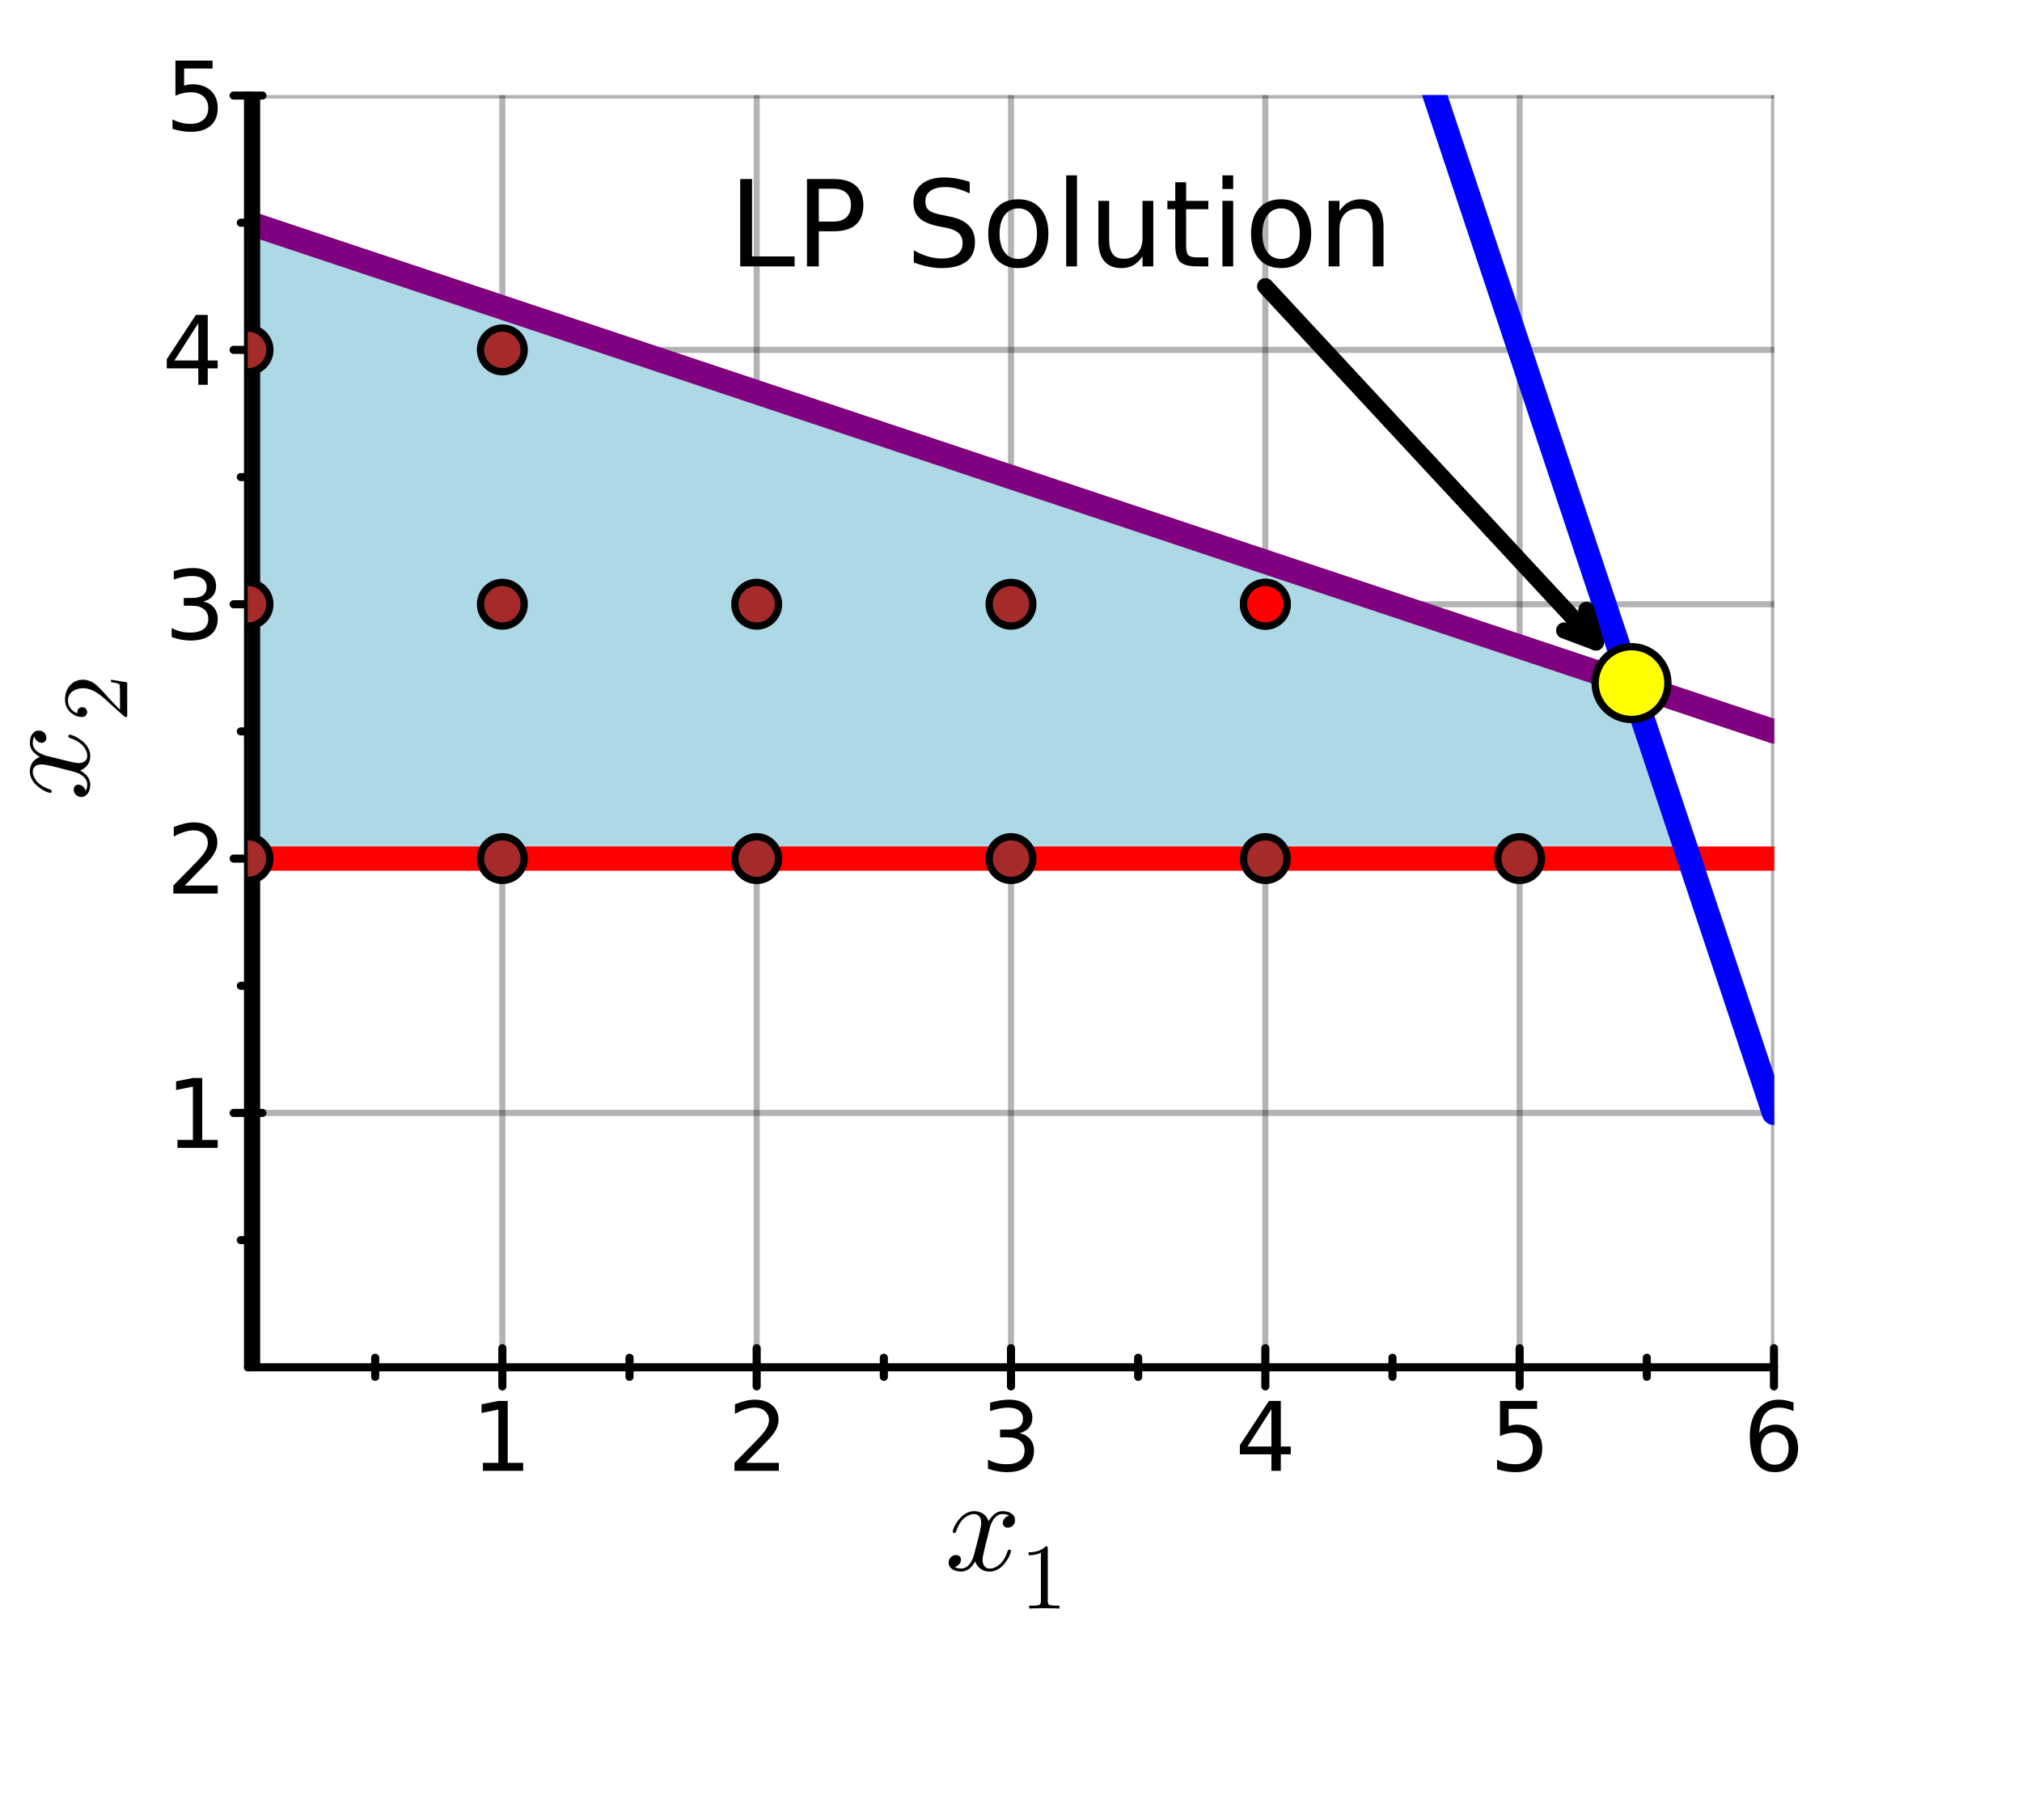 <?xml version="1.0" encoding="utf-8"?>
<svg xmlns="http://www.w3.org/2000/svg" xmlns:xlink="http://www.w3.org/1999/xlink" width="500" height="450" viewBox="0 0 2000 1800">
<rect x="0" y="0" width="2000" height="1800" fill="#333333" stroke="none"/>
<defs>
  <clipPath id="clip870">
    <rect x="0" y="0" width="2000" height="1800"/>
  </clipPath>
</defs>
<path clip-path="url(#clip870)" d="
M0 1800 L2000 1800 L2000 0 L0 0  Z
  " fill="#ffffff" fill-rule="evenodd" fill-opacity="1"/>
<defs>
  <clipPath id="clip871">
    <rect x="400" y="0" width="1401" height="1401"/>
  </clipPath>
</defs>
<defs>
  <clipPath id="clip872">
    <rect x="245" y="94" width="1510" height="1259"/>
  </clipPath>
</defs>
<path clip-path="url(#clip870)" d="
M245.334 1352.26 L1754.67 1352.26 L1754.67 94.488 L245.334 94.488  Z
  " fill="#ffffff" fill-rule="evenodd" fill-opacity="1"/>
<polyline clip-path="url(#clip872)" style="stroke:#000000; stroke-linecap:round; stroke-linejoin:round; stroke-width:6; stroke-opacity:0.3; fill:none" points="
  496.89,1352.26 496.89,94.488 
  "/>
<polyline clip-path="url(#clip872)" style="stroke:#000000; stroke-linecap:round; stroke-linejoin:round; stroke-width:6; stroke-opacity:0.3; fill:none" points="
  748.445,1352.26 748.445,94.488 
  "/>
<polyline clip-path="url(#clip872)" style="stroke:#000000; stroke-linecap:round; stroke-linejoin:round; stroke-width:6; stroke-opacity:0.3; fill:none" points="
  1000,1352.26 1000,94.488 
  "/>
<polyline clip-path="url(#clip872)" style="stroke:#000000; stroke-linecap:round; stroke-linejoin:round; stroke-width:6; stroke-opacity:0.3; fill:none" points="
  1251.56,1352.26 1251.56,94.488 
  "/>
<polyline clip-path="url(#clip872)" style="stroke:#000000; stroke-linecap:round; stroke-linejoin:round; stroke-width:6; stroke-opacity:0.3; fill:none" points="
  1503.11,1352.26 1503.11,94.488 
  "/>
<polyline clip-path="url(#clip872)" style="stroke:#000000; stroke-linecap:round; stroke-linejoin:round; stroke-width:6; stroke-opacity:0.3; fill:none" points="
  1754.67,1352.26 1754.67,94.488 
  "/>
<polyline clip-path="url(#clip870)" style="stroke:#000000; stroke-linecap:round; stroke-linejoin:round; stroke-width:8; stroke-opacity:1; fill:none" points="
  245.334,1352.26 1754.67,1352.26 
  "/>
<polyline clip-path="url(#clip870)" style="stroke:#000000; stroke-linecap:round; stroke-linejoin:round; stroke-width:8; stroke-opacity:1; fill:none" points="
  496.89,1371.16 496.89,1333.37 
  "/>
<polyline clip-path="url(#clip870)" style="stroke:#000000; stroke-linecap:round; stroke-linejoin:round; stroke-width:8; stroke-opacity:1; fill:none" points="
  748.445,1371.16 748.445,1333.37 
  "/>
<polyline clip-path="url(#clip870)" style="stroke:#000000; stroke-linecap:round; stroke-linejoin:round; stroke-width:8; stroke-opacity:1; fill:none" points="
  1000,1371.16 1000,1333.37 
  "/>
<polyline clip-path="url(#clip870)" style="stroke:#000000; stroke-linecap:round; stroke-linejoin:round; stroke-width:8; stroke-opacity:1; fill:none" points="
  1251.56,1371.16 1251.56,1333.37 
  "/>
<polyline clip-path="url(#clip870)" style="stroke:#000000; stroke-linecap:round; stroke-linejoin:round; stroke-width:8; stroke-opacity:1; fill:none" points="
  1503.11,1371.16 1503.11,1333.37 
  "/>
<polyline clip-path="url(#clip870)" style="stroke:#000000; stroke-linecap:round; stroke-linejoin:round; stroke-width:8; stroke-opacity:1; fill:none" points="
  1754.67,1371.16 1754.67,1333.37 
  "/>
<polyline clip-path="url(#clip870)" style="stroke:#000000; stroke-linecap:round; stroke-linejoin:round; stroke-width:8; stroke-opacity:1; fill:none" points="
  371.112,1361.71 371.112,1342.82 
  "/>
<polyline clip-path="url(#clip870)" style="stroke:#000000; stroke-linecap:round; stroke-linejoin:round; stroke-width:8; stroke-opacity:1; fill:none" points="
  622.667,1361.71 622.667,1342.82 
  "/>
<polyline clip-path="url(#clip870)" style="stroke:#000000; stroke-linecap:round; stroke-linejoin:round; stroke-width:8; stroke-opacity:1; fill:none" points="
  874.222,1361.71 874.222,1342.82 
  "/>
<polyline clip-path="url(#clip870)" style="stroke:#000000; stroke-linecap:round; stroke-linejoin:round; stroke-width:8; stroke-opacity:1; fill:none" points="
  1125.78,1361.71 1125.78,1342.82 
  "/>
<polyline clip-path="url(#clip870)" style="stroke:#000000; stroke-linecap:round; stroke-linejoin:round; stroke-width:8; stroke-opacity:1; fill:none" points="
  1377.33,1361.71 1377.33,1342.82 
  "/>
<polyline clip-path="url(#clip870)" style="stroke:#000000; stroke-linecap:round; stroke-linejoin:round; stroke-width:8; stroke-opacity:1; fill:none" points="
  1628.89,1361.71 1628.89,1342.82 
  "/>
<path clip-path="url(#clip870)" d="M477.654 1446.79 L492.931 1446.79 L492.931 1394.06 L476.311 1397.4 L476.311 1388.88 L492.839 1385.54 L502.191 1385.54 L502.191 1446.79 L517.468 1446.79 L517.468 1454.66 L477.654 1454.66 L477.654 1446.79 Z" fill="#000000" fill-rule="evenodd" fill-opacity="1" /><path clip-path="url(#clip870)" d="M737.75 1446.79 L770.389 1446.79 L770.389 1454.66 L726.5 1454.66 L726.5 1446.79 Q731.825 1441.28 740.991 1432.03 Q750.204 1422.72 752.565 1420.03 Q757.056 1414.99 758.815 1411.52 Q760.621 1408 760.621 1404.62 Q760.621 1399.11 756.732 1395.64 Q752.889 1392.16 746.686 1392.16 Q742.287 1392.16 737.38 1393.69 Q732.519 1395.22 726.963 1398.32 L726.963 1388.88 Q732.612 1386.61 737.519 1385.45 Q742.426 1384.29 746.5 1384.29 Q757.241 1384.29 763.63 1389.66 Q770.019 1395.03 770.019 1404.02 Q770.019 1408.28 768.398 1412.12 Q766.824 1415.91 762.611 1421.1 Q761.454 1422.44 755.25 1428.88 Q749.047 1435.27 737.75 1446.79 Z" fill="#000000" fill-rule="evenodd" fill-opacity="1" /><path clip-path="url(#clip870)" d="M1008.5 1417.4 Q1015.21 1418.83 1018.96 1423.37 Q1022.75 1427.9 1022.75 1434.57 Q1022.75 1444.8 1015.72 1450.4 Q1008.68 1456.01 995.718 1456.01 Q991.366 1456.01 986.736 1455.13 Q982.153 1454.29 977.245 1452.58 L977.245 1443.55 Q981.134 1445.82 985.764 1446.98 Q990.394 1448.14 995.44 1448.14 Q1004.24 1448.14 1008.82 1444.66 Q1013.45 1441.19 1013.45 1434.57 Q1013.45 1428.46 1009.14 1425.03 Q1004.88 1421.56 997.245 1421.56 L989.19 1421.56 L989.19 1413.88 L997.616 1413.88 Q1004.51 1413.88 1008.17 1411.15 Q1011.83 1408.37 1011.83 1403.18 Q1011.83 1397.86 1008.03 1395.03 Q1004.28 1392.16 997.245 1392.16 Q993.403 1392.16 989.005 1393 Q984.607 1393.83 979.329 1395.59 L979.329 1387.26 Q984.653 1385.78 989.282 1385.03 Q993.958 1384.29 998.079 1384.29 Q1008.73 1384.29 1014.93 1389.16 Q1021.13 1393.97 1021.13 1402.21 Q1021.13 1407.95 1017.85 1411.93 Q1014.56 1415.87 1008.5 1417.4 Z" fill="#000000" fill-rule="evenodd" fill-opacity="1" /><path clip-path="url(#clip870)" d="M1257.57 1393.69 L1233.96 1430.59 L1257.57 1430.59 L1257.57 1393.69 M1255.12 1385.54 L1266.88 1385.54 L1266.88 1430.59 L1276.74 1430.59 L1276.74 1438.37 L1266.88 1438.37 L1266.88 1454.66 L1257.57 1454.66 L1257.57 1438.37 L1226.37 1438.37 L1226.37 1429.34 L1255.12 1385.54 Z" fill="#000000" fill-rule="evenodd" fill-opacity="1" /><path clip-path="url(#clip870)" d="M1483.67 1385.54 L1520.38 1385.54 L1520.38 1393.41 L1492.23 1393.41 L1492.23 1410.36 Q1494.27 1409.66 1496.3 1409.34 Q1498.34 1408.97 1500.38 1408.97 Q1511.95 1408.97 1518.71 1415.31 Q1525.47 1421.65 1525.47 1432.49 Q1525.47 1443.65 1518.53 1449.85 Q1511.58 1456.01 1498.94 1456.01 Q1494.59 1456.01 1490.05 1455.27 Q1485.56 1454.53 1480.75 1453.04 L1480.75 1443.65 Q1484.92 1445.91 1489.36 1447.03 Q1493.8 1448.14 1498.76 1448.14 Q1506.77 1448.14 1511.44 1443.92 Q1516.12 1439.71 1516.12 1432.49 Q1516.12 1425.27 1511.44 1421.05 Q1506.77 1416.84 1498.76 1416.84 Q1495.01 1416.84 1491.26 1417.67 Q1487.55 1418.51 1483.67 1420.27 L1483.67 1385.54 Z" fill="#000000" fill-rule="evenodd" fill-opacity="1" /><path clip-path="url(#clip870)" d="M1755.48 1416.38 Q1749.18 1416.38 1745.48 1420.68 Q1741.82 1424.99 1741.82 1432.49 Q1741.82 1439.94 1745.48 1444.29 Q1749.18 1448.6 1755.48 1448.6 Q1761.77 1448.6 1765.43 1444.29 Q1769.13 1439.94 1769.13 1432.49 Q1769.13 1424.99 1765.43 1420.68 Q1761.77 1416.38 1755.48 1416.38 M1774.04 1387.07 L1774.04 1395.59 Q1770.52 1393.92 1766.91 1393.04 Q1763.35 1392.16 1759.83 1392.16 Q1750.57 1392.16 1745.66 1398.41 Q1740.8 1404.66 1740.11 1417.3 Q1742.84 1413.28 1746.96 1411.15 Q1751.08 1408.97 1756.03 1408.97 Q1766.45 1408.97 1772.47 1415.31 Q1778.53 1421.61 1778.53 1432.49 Q1778.53 1443.14 1772.23 1449.57 Q1765.94 1456.01 1755.48 1456.01 Q1743.49 1456.01 1737.14 1446.84 Q1730.8 1437.63 1730.8 1420.17 Q1730.8 1403.78 1738.58 1394.06 Q1746.36 1384.29 1759.46 1384.29 Q1762.98 1384.29 1766.54 1384.99 Q1770.15 1385.68 1774.04 1387.07 Z" fill="#000000" fill-rule="evenodd" fill-opacity="1" /><path clip-path="url(#clip870)" d="M1003.99 1503.23 Q1003.99 1506.84 1001.74 1508.9 Q999.485 1510.89 996.908 1510.89 Q994.461 1510.89 993.172 1509.48 Q991.884 1508.06 991.884 1506.26 Q991.884 1503.81 993.688 1501.68 Q995.491 1499.56 998.197 1499.11 Q995.556 1497.43 991.627 1497.43 Q989.05 1497.43 986.796 1498.78 Q984.606 1500.14 983.253 1501.88 Q981.965 1503.62 980.805 1506.13 Q979.71 1508.57 979.26 1510.06 Q978.873 1511.47 978.551 1513.02 L974.042 1531.05 Q971.852 1539.62 971.852 1542.65 Q971.852 1546.38 973.656 1548.9 Q975.459 1551.34 979.066 1551.34 Q980.483 1551.34 982.094 1550.96 Q983.704 1550.51 985.765 1549.35 Q987.891 1548.12 989.759 1546.32 Q991.691 1544.45 993.559 1541.3 Q995.427 1538.14 996.651 1534.08 Q997.037 1532.66 998.325 1532.66 Q999.936 1532.66 999.936 1533.95 Q999.936 1535.05 999.034 1537.37 Q998.197 1539.62 996.329 1542.58 Q994.525 1545.48 992.142 1548.12 Q989.759 1550.7 986.216 1552.5 Q982.673 1554.31 978.809 1554.31 Q973.269 1554.31 969.598 1551.34 Q965.926 1548.38 964.574 1544.26 Q964.252 1544.84 963.801 1545.61 Q963.35 1546.38 961.997 1548.12 Q960.709 1549.8 959.228 1551.09 Q957.746 1552.31 955.427 1553.28 Q953.173 1554.31 950.725 1554.31 Q947.633 1554.31 944.864 1553.41 Q942.158 1552.5 940.226 1550.44 Q938.294 1548.38 938.294 1545.55 Q938.294 1542.39 940.419 1540.2 Q942.609 1537.95 945.572 1537.95 Q947.44 1537.95 948.922 1539.04 Q950.468 1540.14 950.468 1542.52 Q950.468 1545.16 948.664 1547.16 Q946.86 1549.15 944.284 1549.67 Q946.925 1551.34 950.854 1551.34 Q955.105 1551.34 958.455 1547.61 Q961.804 1543.87 963.414 1537.62 Q967.408 1522.62 968.954 1515.92 Q970.5 1509.15 970.5 1506.26 Q970.5 1503.55 969.791 1501.68 Q969.083 1499.81 967.859 1498.98 Q966.699 1498.08 965.604 1497.75 Q964.574 1497.43 963.414 1497.43 Q961.482 1497.43 959.292 1498.2 Q957.166 1498.98 954.59 1500.78 Q952.078 1502.52 949.695 1506.13 Q947.311 1509.73 945.701 1514.69 Q945.379 1516.18 943.962 1516.18 Q942.416 1516.11 942.416 1514.82 Q942.416 1513.73 943.253 1511.47 Q944.155 1509.15 945.959 1506.26 Q947.827 1503.36 950.21 1500.78 Q952.658 1498.14 956.2 1496.34 Q959.807 1494.53 963.672 1494.53 Q965.411 1494.53 967.086 1494.92 Q968.825 1495.24 970.886 1496.21 Q973.012 1497.17 974.88 1499.3 Q976.747 1501.43 977.907 1504.52 Q978.68 1503.04 979.71 1501.62 Q980.805 1500.2 982.48 1498.46 Q984.219 1496.66 986.602 1495.63 Q989.05 1494.53 991.755 1494.53 Q994.396 1494.53 996.973 1495.24 Q999.549 1495.89 1001.74 1498.01 Q1003.99 1500.07 1003.99 1503.23 Z" fill="#000000" fill-rule="evenodd" fill-opacity="1" /><path clip-path="url(#clip870)" d="M1017.44 1538.14 L1017.44 1535.25 Q1028.53 1535.25 1034.26 1529.34 Q1035.83 1529.34 1036.11 1529.71 Q1036.38 1530.07 1036.38 1531.73 L1036.38 1583.54 Q1036.38 1586.29 1037.73 1587.15 Q1039.08 1588 1044.99 1588 L1047.92 1588 L1047.92 1590.84 Q1044.67 1590.57 1032.95 1590.57 Q1021.23 1590.57 1018.02 1590.84 L1018.02 1588 L1020.96 1588 Q1026.77 1588 1028.17 1587.19 Q1029.57 1586.34 1029.57 1583.54 L1029.57 1535.7 Q1024.74 1538.14 1017.44 1538.14 Z" fill="#000000" fill-rule="evenodd" fill-opacity="1" /><polyline clip-path="url(#clip872)" style="stroke:#000000; stroke-linecap:round; stroke-linejoin:round; stroke-width:6; stroke-opacity:0.3; fill:none" points="
  245.334,1100.71 1754.67,1100.71 
  "/>
<polyline clip-path="url(#clip872)" style="stroke:#000000; stroke-linecap:round; stroke-linejoin:round; stroke-width:6; stroke-opacity:0.3; fill:none" points="
  245.334,849.154 1754.67,849.154 
  "/>
<polyline clip-path="url(#clip872)" style="stroke:#000000; stroke-linecap:round; stroke-linejoin:round; stroke-width:6; stroke-opacity:0.3; fill:none" points="
  245.334,597.599 1754.67,597.599 
  "/>
<polyline clip-path="url(#clip872)" style="stroke:#000000; stroke-linecap:round; stroke-linejoin:round; stroke-width:6; stroke-opacity:0.3; fill:none" points="
  245.334,346.043 1754.67,346.043 
  "/>
<polyline clip-path="url(#clip872)" style="stroke:#000000; stroke-linecap:round; stroke-linejoin:round; stroke-width:6; stroke-opacity:0.3; fill:none" points="
  245.334,94.488 1754.67,94.488 
  "/>
<polyline clip-path="url(#clip870)" style="stroke:#000000; stroke-linecap:round; stroke-linejoin:round; stroke-width:8; stroke-opacity:1; fill:none" points="
  245.334,1352.26 245.334,94.488 
  "/>
<polyline clip-path="url(#clip870)" style="stroke:#000000; stroke-linecap:round; stroke-linejoin:round; stroke-width:8; stroke-opacity:1; fill:none" points="
  231.073,1100.71 259.596,1100.71 
  "/>
<polyline clip-path="url(#clip870)" style="stroke:#000000; stroke-linecap:round; stroke-linejoin:round; stroke-width:8; stroke-opacity:1; fill:none" points="
  231.073,849.154 259.596,849.154 
  "/>
<polyline clip-path="url(#clip870)" style="stroke:#000000; stroke-linecap:round; stroke-linejoin:round; stroke-width:8; stroke-opacity:1; fill:none" points="
  231.073,597.599 259.596,597.599 
  "/>
<polyline clip-path="url(#clip870)" style="stroke:#000000; stroke-linecap:round; stroke-linejoin:round; stroke-width:8; stroke-opacity:1; fill:none" points="
  231.073,346.043 259.596,346.043 
  "/>
<polyline clip-path="url(#clip870)" style="stroke:#000000; stroke-linecap:round; stroke-linejoin:round; stroke-width:8; stroke-opacity:1; fill:none" points="
  231.073,94.488 259.596,94.488 
  "/>
<polyline clip-path="url(#clip870)" style="stroke:#000000; stroke-linecap:round; stroke-linejoin:round; stroke-width:8; stroke-opacity:1; fill:none" points="
  238.204,1226.49 252.465,1226.49 
  "/>
<polyline clip-path="url(#clip870)" style="stroke:#000000; stroke-linecap:round; stroke-linejoin:round; stroke-width:8; stroke-opacity:1; fill:none" points="
  238.204,974.931 252.465,974.931 
  "/>
<polyline clip-path="url(#clip870)" style="stroke:#000000; stroke-linecap:round; stroke-linejoin:round; stroke-width:8; stroke-opacity:1; fill:none" points="
  238.204,723.376 252.465,723.376 
  "/>
<polyline clip-path="url(#clip870)" style="stroke:#000000; stroke-linecap:round; stroke-linejoin:round; stroke-width:8; stroke-opacity:1; fill:none" points="
  238.204,471.821 252.465,471.821 
  "/>
<polyline clip-path="url(#clip870)" style="stroke:#000000; stroke-linecap:round; stroke-linejoin:round; stroke-width:8; stroke-opacity:1; fill:none" points="
  238.204,220.266 252.465,220.266 
  "/>
<path clip-path="url(#clip870)" d="M175.52 1127.4 L190.798 1127.4 L190.798 1074.67 L174.177 1078 L174.177 1069.48 L190.705 1066.15 L200.057 1066.15 L200.057 1127.4 L215.334 1127.4 L215.334 1135.27 L175.52 1135.27 L175.52 1127.4 Z" fill="#000000" fill-rule="evenodd" fill-opacity="1" /><path clip-path="url(#clip870)" d="M182.696 875.843 L215.334 875.843 L215.334 883.714 L171.446 883.714 L171.446 875.843 Q176.77 870.334 185.936 861.075 Q195.149 851.769 197.51 849.084 Q202.001 844.038 203.76 840.566 Q205.566 837.047 205.566 833.668 Q205.566 828.158 201.677 824.686 Q197.835 821.214 191.631 821.214 Q187.233 821.214 182.325 822.742 Q177.464 824.27 171.909 827.371 L171.909 817.927 Q177.557 815.659 182.464 814.501 Q187.372 813.344 191.446 813.344 Q202.186 813.344 208.575 818.714 Q214.964 824.084 214.964 833.066 Q214.964 837.325 213.344 841.168 Q211.77 844.964 207.557 850.149 Q206.399 851.492 200.196 857.927 Q193.992 864.316 182.696 875.843 Z" fill="#000000" fill-rule="evenodd" fill-opacity="1" /><path clip-path="url(#clip870)" d="M201.075 594.89 Q207.788 596.325 211.538 600.862 Q215.334 605.399 215.334 612.066 Q215.334 622.297 208.297 627.899 Q201.26 633.501 188.298 633.501 Q183.946 633.501 179.316 632.621 Q174.733 631.788 169.825 630.075 L169.825 621.047 Q173.714 623.316 178.344 624.473 Q182.974 625.631 188.02 625.631 Q196.816 625.631 201.399 622.159 Q206.029 618.686 206.029 612.066 Q206.029 605.955 201.723 602.529 Q197.464 599.057 189.825 599.057 L181.77 599.057 L181.77 591.372 L190.196 591.372 Q197.094 591.372 200.751 588.64 Q204.409 585.862 204.409 580.677 Q204.409 575.353 200.612 572.529 Q196.862 569.659 189.825 569.659 Q185.983 569.659 181.585 570.492 Q177.187 571.326 171.909 573.085 L171.909 564.751 Q177.233 563.27 181.862 562.529 Q186.538 561.789 190.659 561.789 Q201.307 561.789 207.51 566.65 Q213.714 571.464 213.714 579.705 Q213.714 585.446 210.427 589.427 Q207.14 593.362 201.075 594.89 Z" fill="#000000" fill-rule="evenodd" fill-opacity="1" /><path clip-path="url(#clip870)" d="M196.168 319.631 L172.557 356.529 L196.168 356.529 L196.168 319.631 M193.714 311.483 L205.473 311.483 L205.473 356.529 L215.334 356.529 L215.334 364.307 L205.473 364.307 L205.473 380.603 L196.168 380.603 L196.168 364.307 L164.964 364.307 L164.964 355.279 L193.714 311.483 Z" fill="#000000" fill-rule="evenodd" fill-opacity="1" /><path clip-path="url(#clip870)" d="M173.529 59.928 L210.242 59.928 L210.242 67.799 L182.094 67.799 L182.094 84.743 Q184.131 84.048 186.168 83.724 Q188.205 83.354 190.242 83.354 Q201.816 83.354 208.575 89.697 Q215.334 96.039 215.334 106.872 Q215.334 118.03 208.39 124.233 Q201.446 130.391 188.807 130.391 Q184.455 130.391 179.918 129.65 Q175.427 128.909 170.612 127.428 L170.612 118.03 Q174.779 120.298 179.224 121.409 Q183.668 122.52 188.622 122.52 Q196.631 122.52 201.307 118.308 Q205.983 114.095 205.983 106.872 Q205.983 99.65 201.307 95.437 Q196.631 91.224 188.622 91.224 Q184.872 91.224 181.122 92.058 Q177.418 92.891 173.529 94.65 L173.529 59.928 Z" fill="#000000" fill-rule="evenodd" fill-opacity="1" /><path clip-path="url(#clip870)" d="M38.201 722.55 Q41.808 722.55 43.869 724.804 Q45.866 727.059 45.866 729.635 Q45.866 732.083 44.449 733.371 Q43.032 734.659 41.228 734.659 Q38.781 734.659 36.655 732.856 Q34.53 731.052 34.079 728.347 Q32.404 730.988 32.404 734.917 Q32.404 737.493 33.757 739.748 Q35.109 741.938 36.848 743.29 Q38.587 744.579 41.1 745.738 Q43.547 746.833 45.029 747.284 Q46.446 747.67 47.992 747.992 L66.027 752.501 Q74.594 754.691 77.621 754.691 Q81.357 754.691 83.869 752.888 Q86.317 751.084 86.317 747.477 Q86.317 746.06 85.93 744.45 Q85.479 742.839 84.32 740.778 Q83.096 738.653 81.293 736.785 Q79.424 734.852 76.268 732.984 Q73.112 731.117 69.054 729.893 Q67.637 729.506 67.637 728.218 Q67.637 726.608 68.925 726.608 Q70.02 726.608 72.339 727.509 Q74.594 728.347 77.557 730.215 Q80.455 732.018 83.096 734.402 Q85.672 736.785 87.476 740.327 Q89.279 743.87 89.279 747.735 Q89.279 753.274 86.317 756.946 Q83.354 760.617 79.231 761.97 Q79.811 762.292 80.584 762.743 Q81.357 763.194 83.096 764.546 Q84.771 765.834 86.059 767.316 Q87.283 768.797 88.249 771.116 Q89.279 773.371 89.279 775.818 Q89.279 778.91 88.378 781.68 Q87.476 784.385 85.415 786.317 Q83.354 788.25 80.519 788.25 Q77.363 788.25 75.173 786.124 Q72.919 783.934 72.919 780.971 Q72.919 779.103 74.014 777.622 Q75.109 776.076 77.492 776.076 Q80.133 776.076 82.13 777.879 Q84.127 779.683 84.642 782.259 Q86.317 779.619 86.317 775.689 Q86.317 771.438 82.581 768.089 Q78.845 764.739 72.597 763.129 Q57.589 759.136 50.89 757.59 Q44.127 756.044 41.228 756.044 Q38.523 756.044 36.655 756.752 Q34.787 757.461 33.95 758.685 Q33.048 759.844 32.726 760.939 Q32.404 761.97 32.404 763.129 Q32.404 765.062 33.177 767.252 Q33.95 769.377 35.753 771.954 Q37.492 774.466 41.1 776.849 Q44.707 779.232 49.666 780.842 Q51.148 781.164 51.148 782.582 Q51.083 784.127 49.795 784.127 Q48.7 784.127 46.446 783.29 Q44.127 782.388 41.228 780.585 Q38.33 778.717 35.753 776.334 Q33.112 773.886 31.309 770.343 Q29.505 766.736 29.505 762.872 Q29.505 761.132 29.892 759.458 Q30.214 757.719 31.18 755.657 Q32.146 753.532 34.272 751.664 Q36.398 749.796 39.489 748.637 Q38.008 747.864 36.591 746.833 Q35.174 745.738 33.435 744.063 Q31.631 742.324 30.6 739.941 Q29.505 737.493 29.505 734.788 Q29.505 732.147 30.214 729.571 Q30.858 726.994 32.984 724.804 Q35.045 722.55 38.201 722.55 Z" fill="#000000" fill-rule="evenodd" fill-opacity="1" /><path clip-path="url(#clip870)" d="M125.817 709.105 Q124.149 709.105 123.653 708.969 Q123.157 708.789 122.39 708.068 L102.642 690.348 Q91.73 680.654 82.217 680.654 Q76.04 680.654 71.621 683.9 Q67.202 687.102 67.202 693.008 Q67.202 697.066 69.682 700.493 Q72.162 703.919 76.581 705.498 Q76.491 705.227 76.491 704.28 Q76.491 701.981 77.933 700.718 Q79.376 699.411 81.315 699.411 Q83.795 699.411 85.012 701.034 Q86.184 702.612 86.184 704.19 Q86.184 704.821 86.049 705.678 Q85.914 706.49 84.651 707.797 Q83.344 709.105 81.044 709.105 Q74.597 709.105 69.457 704.235 Q64.317 699.321 64.317 691.836 Q64.317 683.359 69.367 677.813 Q74.371 672.222 82.217 672.222 Q84.967 672.222 87.492 673.079 Q89.972 673.891 91.911 675.018 Q93.85 676.1 96.961 679.076 Q100.072 682.052 102.281 684.441 Q104.49 686.831 109.18 692.197 L118.693 701.981 L118.693 685.343 Q118.693 677.227 117.972 676.596 Q116.664 675.694 109.766 674.567 L109.766 672.222 L125.817 674.838 L125.817 709.105 Z" fill="#000000" fill-rule="evenodd" fill-opacity="1" /><path clip-path="url(#clip872)" d="
M245.334 849.154 L270.49 849.154 L295.646 849.154 L320.801 849.154 L345.957 849.154 L371.112 849.154 L396.268 849.154 L421.423 849.154 L446.579 849.154 L471.734 849.154 
  L496.89 849.154 L522.045 849.154 L547.201 849.154 L572.356 849.154 L597.512 849.154 L622.667 849.154 L647.823 849.154 L672.978 849.154 L698.134 849.154 L723.289 849.154 
  L748.445 849.154 L773.6 849.154 L798.756 849.154 L823.911 849.154 L849.067 849.154 L874.222 849.154 L899.378 849.154 L924.533 849.154 L949.689 849.154 L974.844 849.154 
  L1000 849.154 L1025.16 849.154 L1050.31 849.154 L1075.47 849.154 L1100.62 849.154 L1125.78 849.154 L1150.93 849.154 L1176.09 849.154 L1201.24 849.154 L1226.4 849.154 
  L1251.56 849.154 L1276.71 849.154 L1301.87 849.154 L1327.02 849.154 L1352.18 849.154 L1377.33 849.154 L1402.49 849.154 L1427.64 849.154 L1452.8 849.154 L1477.95 849.154 
  L1503.11 849.154 L1528.27 849.154 L1553.42 849.154 L1578.58 849.154 L1603.73 849.154 L1628.89 849.154 L1654.04 849.154 L1679.2 849.154 L1679.2 874.309 L1654.04 798.843 
  L1628.89 723.376 L1603.73 673.065 L1578.58 664.68 L1553.42 656.295 L1528.27 647.91 L1503.11 639.524 L1477.95 631.139 L1452.8 622.754 L1427.64 614.369 L1402.49 605.984 
  L1377.33 597.599 L1352.18 589.213 L1327.02 580.828 L1301.87 572.443 L1276.71 564.058 L1251.56 555.673 L1226.4 547.288 L1201.24 538.902 L1176.09 530.517 L1150.93 522.132 
  L1125.78 513.747 L1100.62 505.362 L1075.47 496.976 L1050.31 488.591 L1025.16 480.206 L1000 471.821 L974.844 463.436 L949.689 455.051 L924.533 446.665 L899.378 438.28 
  L874.222 429.895 L849.067 421.51 L823.911 413.125 L798.756 404.74 L773.6 396.354 L748.445 387.969 L723.289 379.584 L698.134 371.199 L672.978 362.814 L647.823 354.429 
  L622.667 346.043 L597.512 337.658 L572.356 329.273 L547.201 320.888 L522.045 312.503 L496.89 304.118 L471.734 295.732 L446.579 287.347 L421.423 278.962 L396.268 270.577 
  L371.112 262.192 L345.957 253.806 L320.801 245.421 L295.646 237.036 L270.49 228.651 L245.334 220.266  Z
  " fill="#add8e6" fill-rule="evenodd" fill-opacity="1"/>
<polyline clip-path="url(#clip872)" style="stroke:#add8e6; stroke-linecap:round; stroke-linejoin:round; stroke-width:8; stroke-opacity:1; fill:none" points="
  245.334,849.154 270.49,849.154 295.646,849.154 320.801,849.154 345.957,849.154 371.112,849.154 396.268,849.154 421.423,849.154 446.579,849.154 471.734,849.154 
  496.89,849.154 522.045,849.154 547.201,849.154 572.356,849.154 597.512,849.154 622.667,849.154 647.823,849.154 672.978,849.154 698.134,849.154 723.289,849.154 
  748.445,849.154 773.6,849.154 798.756,849.154 823.911,849.154 849.067,849.154 874.222,849.154 899.378,849.154 924.533,849.154 949.689,849.154 974.844,849.154 
  1000,849.154 1025.16,849.154 1050.31,849.154 1075.47,849.154 1100.62,849.154 1125.78,849.154 1150.93,849.154 1176.09,849.154 1201.24,849.154 1226.4,849.154 
  1251.56,849.154 1276.71,849.154 1301.87,849.154 1327.02,849.154 1352.18,849.154 1377.33,849.154 1402.49,849.154 1427.64,849.154 1452.8,849.154 1477.95,849.154 
  1503.11,849.154 1528.27,849.154 1553.42,849.154 1578.58,849.154 1603.73,849.154 1628.89,849.154 1654.04,849.154 1679.2,849.154 
  "/>
<polyline clip-path="url(#clip872)" style="stroke:#ff0000; stroke-linecap:round; stroke-linejoin:round; stroke-width:24; stroke-opacity:1; fill:none" points="
  -1264,849.154 3264,849.154 
  "/>
<polyline clip-path="url(#clip872)" style="stroke:#800080; stroke-linecap:round; stroke-linejoin:round; stroke-width:24; stroke-opacity:1; fill:none" points="
  -257.776,52.562 -232.62,60.947 -207.465,69.333 -182.309,77.718 -157.154,86.103 -131.998,94.488 -106.843,102.873 -81.687,111.259 -56.532,119.644 -31.376,128.029 
  -6.221,136.414 18.935,144.799 44.09,153.184 69.246,161.57 94.401,169.955 119.557,178.34 144.712,186.725 169.868,195.11 195.023,203.495 220.179,211.881 
  245.334,220.266 270.49,228.651 295.646,237.036 320.801,245.421 345.957,253.806 371.112,262.192 396.268,270.577 421.423,278.962 446.579,287.347 471.734,295.732 
  496.89,304.118 522.045,312.503 547.201,320.888 572.356,329.273 597.512,337.658 622.667,346.043 647.823,354.429 672.978,362.814 698.134,371.199 723.289,379.584 
  748.445,387.969 773.6,396.354 798.756,404.74 823.911,413.125 849.067,421.51 874.222,429.895 899.378,438.28 924.533,446.665 949.689,455.051 974.844,463.436 
  1000,471.821 1025.16,480.206 1050.31,488.591 1075.47,496.976 1100.62,505.362 1125.78,513.747 1150.93,522.132 1176.09,530.517 1201.24,538.902 1226.4,547.288 
  1251.56,555.673 1276.71,564.058 1301.87,572.443 1327.02,580.828 1352.18,589.213 1377.33,597.599 1402.49,605.984 1427.64,614.369 1452.8,622.754 1477.95,631.139 
  1503.11,639.524 1528.27,647.91 1553.42,656.295 1578.58,664.68 1603.73,673.065 1628.89,681.45 1654.04,689.835 1679.2,698.221 1704.35,706.606 1729.51,714.991 
  1754.67,723.376 
  "/>
<polyline clip-path="url(#clip872)" style="stroke:#000000; stroke-linecap:round; stroke-linejoin:round; stroke-width:24; stroke-opacity:1; fill:none" points="
  245.334,2610.04 245.334,-1163.29 
  "/>
<polyline clip-path="url(#clip872)" style="stroke:#0000ff; stroke-linecap:round; stroke-linejoin:round; stroke-width:24; stroke-opacity:1; fill:none" points="
  -257.776,-4936.62 -232.62,-4861.15 -207.465,-4785.68 -182.309,-4710.22 -157.154,-4634.75 -131.998,-4559.28 -106.843,-4483.82 -81.687,-4408.35 -56.532,-4332.88 -31.376,-4257.42 
  -6.221,-4181.95 18.935,-4106.48 44.09,-4031.02 69.246,-3955.55 94.401,-3880.08 119.557,-3804.62 144.712,-3729.15 169.868,-3653.68 195.023,-3578.22 220.179,-3502.75 
  245.334,-3427.28 270.49,-3351.82 295.646,-3276.35 320.801,-3200.88 345.957,-3125.42 371.112,-3049.95 396.268,-2974.48 421.423,-2899.02 446.579,-2823.55 471.734,-2748.09 
  496.89,-2672.62 522.045,-2597.15 547.201,-2521.69 572.356,-2446.22 597.512,-2370.75 622.667,-2295.29 647.823,-2219.82 672.978,-2144.35 698.134,-2068.89 723.289,-1993.42 
  748.445,-1917.95 773.6,-1842.49 798.756,-1767.02 823.911,-1691.55 849.067,-1616.09 874.222,-1540.62 899.378,-1465.15 924.533,-1389.69 949.689,-1314.22 974.844,-1238.75 
  1000,-1163.29 1025.16,-1087.82 1050.31,-1012.35 1075.47,-936.888 1100.62,-861.421 1125.78,-785.955 1150.93,-710.488 1176.09,-635.022 1201.24,-559.555 1226.4,-484.089 
  1251.56,-408.622 1276.71,-333.156 1301.87,-257.689 1327.02,-182.223 1352.18,-106.756 1377.33,-31.289 1402.49,44.177 1427.64,119.644 1452.8,195.11 1477.95,270.577 
  1503.11,346.043 1528.27,421.51 1553.42,496.976 1578.58,572.443 1603.73,647.91 1628.89,723.376 1654.04,798.843 1679.2,874.309 1704.35,949.776 1729.51,1025.24 
  1754.67,1100.71 
  "/>
<polyline clip-path="url(#clip872)" style="stroke:#000000; stroke-linecap:round; stroke-linejoin:round; stroke-width:16; stroke-opacity:1; fill:none" points="
  1251.56,283.155 1578.58,635.332 
  "/>
<polyline clip-path="url(#clip872)" style="stroke:#000000; stroke-linecap:round; stroke-linejoin:round; stroke-width:16; stroke-opacity:1; fill:none" points="
  1569.16,603.141 1578.58,635.332 1547.17,623.555 
  "/>
<polyline clip-path="url(#clip872)" style="stroke:#000000; stroke-linecap:round; stroke-linejoin:round; stroke-width:16; stroke-opacity:1; fill:none" points="
  1578.58,635.332 1251.56,283.155 
  "/>
<circle clip-path="url(#clip872)" cx="1613.79" cy="675.581" r="36" fill="#ffff00" fill-rule="evenodd" fill-opacity="1" stroke="#000000" stroke-opacity="1" stroke-width="7.2"/>
<circle clip-path="url(#clip872)" cx="1503.11" cy="849.154" r="21.6" fill="#a52a2a" fill-rule="evenodd" fill-opacity="1" stroke="#000000" stroke-opacity="1" stroke-width="7.2"/>
<circle clip-path="url(#clip872)" cx="1251.56" cy="849.154" r="21.6" fill="#a52a2a" fill-rule="evenodd" fill-opacity="1" stroke="#000000" stroke-opacity="1" stroke-width="7.2"/>
<circle clip-path="url(#clip872)" cx="1251.56" cy="597.599" r="21.6" fill="#a52a2a" fill-rule="evenodd" fill-opacity="1" stroke="#000000" stroke-opacity="1" stroke-width="7.2"/>
<circle clip-path="url(#clip872)" cx="1000" cy="849.154" r="21.6" fill="#a52a2a" fill-rule="evenodd" fill-opacity="1" stroke="#000000" stroke-opacity="1" stroke-width="7.2"/>
<circle clip-path="url(#clip872)" cx="1000" cy="597.599" r="21.6" fill="#a52a2a" fill-rule="evenodd" fill-opacity="1" stroke="#000000" stroke-opacity="1" stroke-width="7.2"/>
<circle clip-path="url(#clip872)" cx="748.445" cy="849.154" r="21.6" fill="#a52a2a" fill-rule="evenodd" fill-opacity="1" stroke="#000000" stroke-opacity="1" stroke-width="7.2"/>
<circle clip-path="url(#clip872)" cx="748.445" cy="597.599" r="21.6" fill="#a52a2a" fill-rule="evenodd" fill-opacity="1" stroke="#000000" stroke-opacity="1" stroke-width="7.2"/>
<circle clip-path="url(#clip872)" cx="496.89" cy="849.154" r="21.6" fill="#a52a2a" fill-rule="evenodd" fill-opacity="1" stroke="#000000" stroke-opacity="1" stroke-width="7.2"/>
<circle clip-path="url(#clip872)" cx="496.89" cy="597.599" r="21.6" fill="#a52a2a" fill-rule="evenodd" fill-opacity="1" stroke="#000000" stroke-opacity="1" stroke-width="7.2"/>
<circle clip-path="url(#clip872)" cx="496.89" cy="346.043" r="21.6" fill="#a52a2a" fill-rule="evenodd" fill-opacity="1" stroke="#000000" stroke-opacity="1" stroke-width="7.2"/>
<circle clip-path="url(#clip872)" cx="245.334" cy="849.154" r="21.6" fill="#a52a2a" fill-rule="evenodd" fill-opacity="1" stroke="#000000" stroke-opacity="1" stroke-width="7.2"/>
<circle clip-path="url(#clip872)" cx="245.334" cy="597.599" r="21.6" fill="#a52a2a" fill-rule="evenodd" fill-opacity="1" stroke="#000000" stroke-opacity="1" stroke-width="7.2"/>
<circle clip-path="url(#clip872)" cx="245.334" cy="346.043" r="21.6" fill="#a52a2a" fill-rule="evenodd" fill-opacity="1" stroke="#000000" stroke-opacity="1" stroke-width="7.2"/>
<circle clip-path="url(#clip872)" cx="1251.56" cy="597.599" r="21.6" fill="#ff0000" fill-rule="evenodd" fill-opacity="1" stroke="#000000" stroke-opacity="1" stroke-width="7.2"/>
<path clip-path="url(#clip870)" d="M732.17 177.066 L743.86 177.066 L743.86 253.628 L785.932 253.628 L785.932 263.466 L732.17 263.466 L732.17 177.066 Z" fill="#000000" fill-rule="evenodd" fill-opacity="1" /><path clip-path="url(#clip870)" d="M809.89 186.672 L809.89 219.137 L824.589 219.137 Q832.749 219.137 837.205 214.913 Q841.661 210.688 841.661 202.876 Q841.661 195.121 837.205 190.897 Q832.749 186.672 824.589 186.672 L809.89 186.672 M798.2 177.066 L824.589 177.066 Q839.114 177.066 846.522 183.663 Q853.987 190.202 853.987 202.876 Q853.987 215.665 846.522 222.204 Q839.114 228.744 824.589 228.744 L809.89 228.744 L809.89 263.466 L798.2 263.466 L798.2 177.066 Z" fill="#000000" fill-rule="evenodd" fill-opacity="1" /><path clip-path="url(#clip870)" d="M959.137 179.901 L959.137 191.302 Q952.482 188.119 946.579 186.556 Q940.676 184.994 935.179 184.994 Q925.63 184.994 920.422 188.698 Q915.271 192.401 915.271 199.23 Q915.271 204.959 918.686 207.911 Q922.158 210.804 931.764 212.598 L938.824 214.045 Q951.903 216.533 958.095 222.841 Q964.345 229.091 964.345 239.623 Q964.345 252.181 955.896 258.663 Q947.505 265.144 931.243 265.144 Q925.109 265.144 918.165 263.755 Q911.278 262.366 903.871 259.646 L903.871 247.609 Q910.989 251.602 917.818 253.628 Q924.646 255.653 931.243 255.653 Q941.255 255.653 946.695 251.718 Q952.134 247.783 952.134 240.491 Q952.134 234.126 948.199 230.538 Q944.322 226.95 935.41 225.156 L928.292 223.767 Q915.213 221.163 909.369 215.607 Q903.524 210.052 903.524 200.156 Q903.524 188.698 911.568 182.1 Q919.669 175.503 933.848 175.503 Q939.924 175.503 946.232 176.603 Q952.54 177.702 959.137 179.901 Z" fill="#000000" fill-rule="evenodd" fill-opacity="1" /><path clip-path="url(#clip870)" d="M1007.23 206.117 Q998.662 206.117 993.685 212.829 Q988.708 219.485 988.708 231.116 Q988.708 242.748 993.627 249.461 Q998.604 256.116 1007.23 256.116 Q1015.73 256.116 1020.71 249.403 Q1025.69 242.69 1025.69 231.116 Q1025.69 219.6 1020.71 212.887 Q1015.73 206.117 1007.23 206.117 M1007.23 197.089 Q1021.12 197.089 1029.04 206.117 Q1036.97 215.144 1036.97 231.116 Q1036.97 247.031 1029.04 256.116 Q1021.12 265.144 1007.23 265.144 Q993.28 265.144 985.352 256.116 Q977.482 247.031 977.482 231.116 Q977.482 215.144 985.352 206.117 Q993.28 197.089 1007.23 197.089 Z" fill="#000000" fill-rule="evenodd" fill-opacity="1" /><path clip-path="url(#clip870)" d="M1054.62 173.42 L1065.27 173.42 L1065.27 263.466 L1054.62 263.466 L1054.62 173.42 Z" fill="#000000" fill-rule="evenodd" fill-opacity="1" /><path clip-path="url(#clip870)" d="M1086.45 237.887 L1086.45 198.651 L1097.1 198.651 L1097.1 237.482 Q1097.1 246.683 1100.69 251.313 Q1104.27 255.885 1111.45 255.885 Q1120.07 255.885 1125.05 250.387 Q1130.08 244.889 1130.08 235.399 L1130.08 198.651 L1140.73 198.651 L1140.73 263.466 L1130.08 263.466 L1130.08 253.512 Q1126.21 259.415 1121.06 262.308 Q1115.96 265.144 1109.19 265.144 Q1098.02 265.144 1092.24 258.2 Q1086.45 251.255 1086.45 237.887 M1113.24 197.089 L1113.24 197.089 Z" fill="#000000" fill-rule="evenodd" fill-opacity="1" /><path clip-path="url(#clip870)" d="M1173.2 180.249 L1173.2 198.651 L1195.13 198.651 L1195.13 206.927 L1173.2 206.927 L1173.2 242.112 Q1173.2 250.04 1175.34 252.297 Q1177.54 254.554 1184.19 254.554 L1195.13 254.554 L1195.13 263.466 L1184.19 263.466 Q1171.87 263.466 1167.18 258.894 Q1162.49 254.264 1162.49 242.112 L1162.49 206.927 L1154.68 206.927 L1154.68 198.651 L1162.49 198.651 L1162.49 180.249 L1173.2 180.249 Z" fill="#000000" fill-rule="evenodd" fill-opacity="1" /><path clip-path="url(#clip870)" d="M1209.14 198.651 L1219.78 198.651 L1219.78 263.466 L1209.14 263.466 L1209.14 198.651 M1209.14 173.42 L1219.78 173.42 L1219.78 186.904 L1209.14 186.904 L1209.14 173.42 Z" fill="#000000" fill-rule="evenodd" fill-opacity="1" /><path clip-path="url(#clip870)" d="M1267.18 206.117 Q1258.61 206.117 1253.64 212.829 Q1248.66 219.485 1248.66 231.116 Q1248.66 242.748 1253.58 249.461 Q1258.56 256.116 1267.18 256.116 Q1275.69 256.116 1280.66 249.403 Q1285.64 242.69 1285.64 231.116 Q1285.64 219.6 1280.66 212.887 Q1275.69 206.117 1267.18 206.117 M1267.18 197.089 Q1281.07 197.089 1289 206.117 Q1296.92 215.144 1296.92 231.116 Q1296.92 247.031 1289 256.116 Q1281.07 265.144 1267.18 265.144 Q1253.23 265.144 1245.3 256.116 Q1237.43 247.031 1237.43 231.116 Q1237.43 215.144 1245.3 206.117 Q1253.23 197.089 1267.18 197.089 Z" fill="#000000" fill-rule="evenodd" fill-opacity="1" /><path clip-path="url(#clip870)" d="M1368.45 224.346 L1368.45 263.466 L1357.8 263.466 L1357.8 224.693 Q1357.8 215.491 1354.22 210.92 Q1350.63 206.348 1343.45 206.348 Q1334.83 206.348 1329.85 211.846 Q1324.88 217.343 1324.88 226.834 L1324.88 263.466 L1314.17 263.466 L1314.17 198.651 L1324.88 198.651 L1324.88 208.721 Q1328.69 202.876 1333.85 199.982 Q1339.05 197.089 1345.82 197.089 Q1356.99 197.089 1362.72 204.033 Q1368.45 210.92 1368.45 224.346 Z" fill="#000000" fill-rule="evenodd" fill-opacity="1" /></svg>
